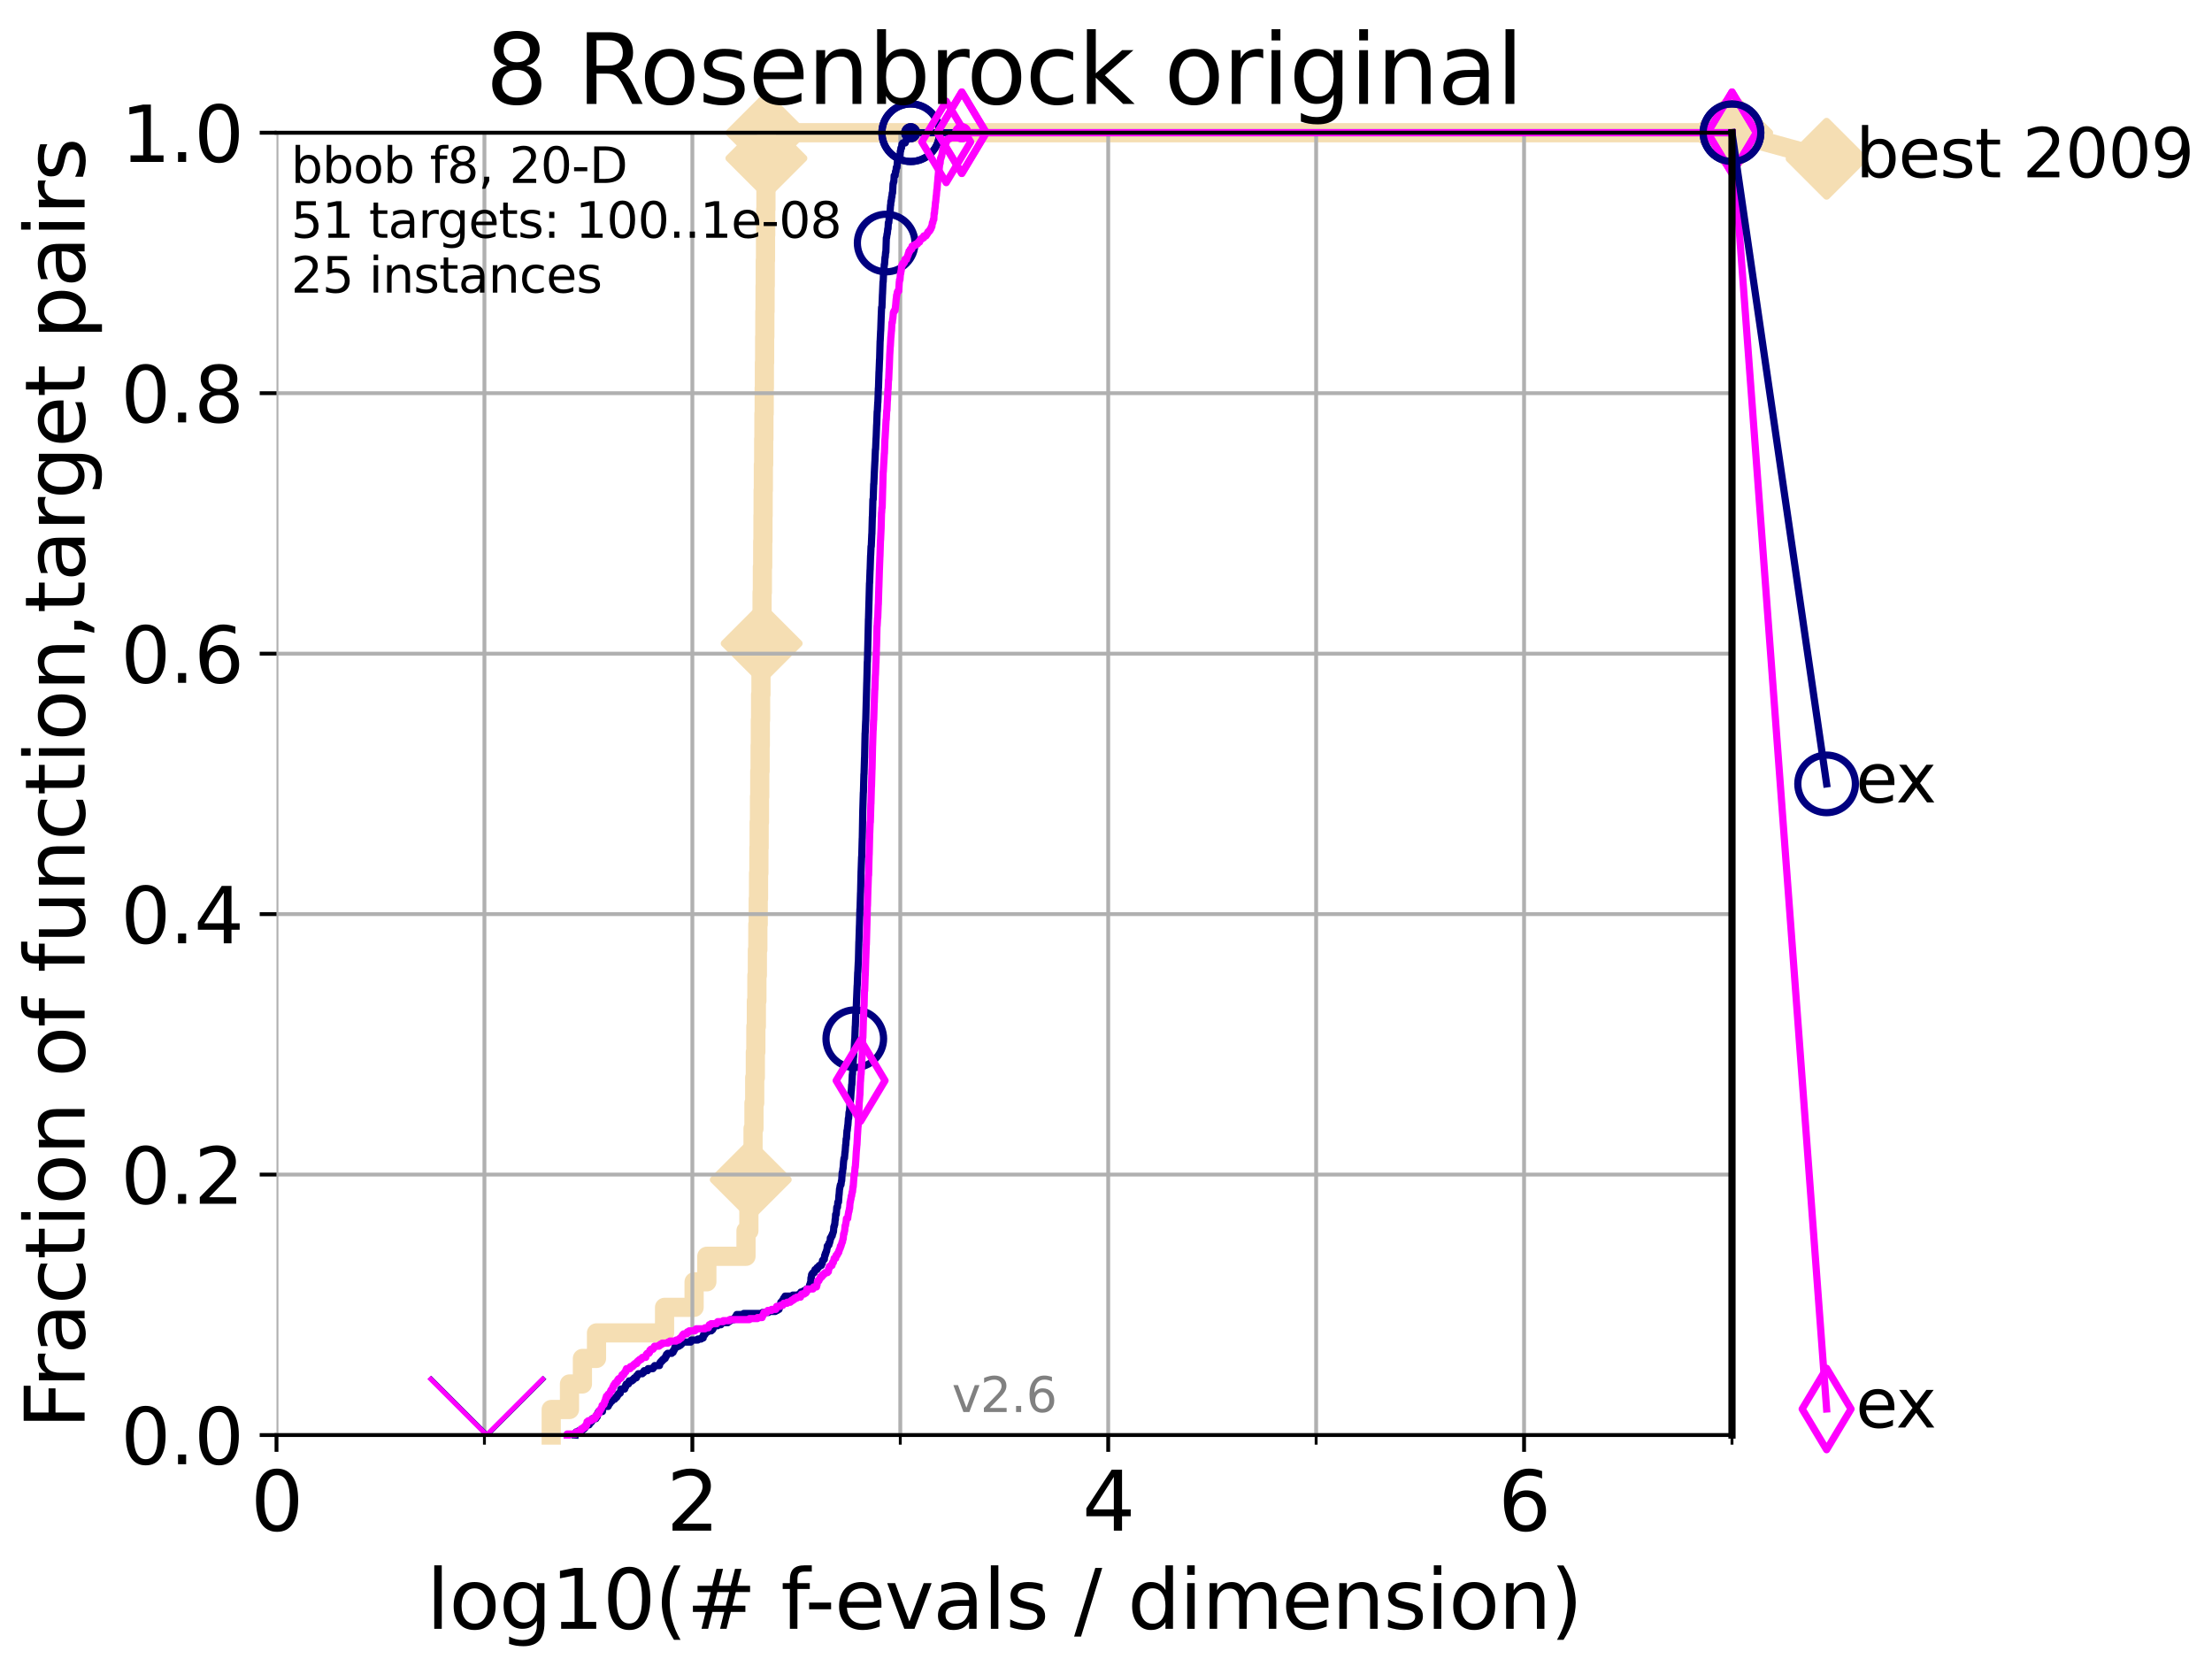 <?xml version="1.0" encoding="utf-8" standalone="no"?>
<!DOCTYPE svg PUBLIC "-//W3C//DTD SVG 1.1//EN"
  "http://www.w3.org/Graphics/SVG/1.1/DTD/svg11.dtd">
<svg xmlns:xlink="http://www.w3.org/1999/xlink" width="460.8pt" height="345.6pt" viewBox="0 0 460.8 345.6" xmlns="http://www.w3.org/2000/svg" version="1.1">
 <defs>
  <style type="text/css">*{stroke-linejoin: round; stroke-linecap: butt}</style>
 </defs>
 <g id="figure_1">
  <g id="patch_1">
   <path d="M 0 345.6 
L 460.8 345.6 
L 460.8 0 
L 0 0 
z
" style="fill: #ffffff"/>
  </g>
  <g id="axes_1">
   <g id="patch_2">
    <path d="M 57.6 298.944 
L 360.806 298.944 
L 360.806 27.648 
L 57.6 27.648 
z
" style="fill: #ffffff"/>
   </g>
   <g id="line2d_1">
    <path d="M 114.827 298.944 
L 114.827 293.624 
L 118.635 293.624 
L 118.635 288.305 
L 121.329 288.305 
L 121.329 282.985 
L 124.265 282.985 
L 124.265 277.666 
L 138.439 277.666 
L 138.439 272.346 
L 144.594 272.346 
L 144.594 267.027 
L 147.248 267.027 
L 147.248 261.707 
L 155.407 261.707 
L 155.407 256.388 
L 156.005 256.388 
L 156.005 251.068 
L 156.394 251.068 
L 156.394 245.749 
L 156.653 245.749 
L 156.653 240.429 
L 156.875 240.429 
L 156.875 235.11 
L 157.062 235.11 
L 157.062 229.79 
L 157.218 229.79 
L 157.218 224.471 
L 157.354 224.471 
L 157.354 219.151 
L 157.457 219.151 
L 157.457 213.832 
L 157.564 213.832 
L 157.564 208.512 
L 157.674 208.512 
L 157.674 203.192 
L 157.775 203.192 
L 157.775 197.873 
L 157.871 197.873 
L 157.871 192.553 
L 157.953 192.553 
L 157.953 187.234 
L 158.016 187.234 
L 158.016 181.914 
L 158.089 181.914 
L 158.089 176.595 
L 158.143 176.595 
L 158.143 171.275 
L 158.214 171.275 
L 158.214 165.956 
L 158.272 165.956 
L 158.272 160.636 
L 158.344 160.636 
L 158.344 155.317 
L 158.388 155.317 
L 158.388 149.997 
L 158.445 149.997 
L 158.445 144.678 
L 158.52 144.678 
L 158.52 139.358 
L 158.591 139.358 
L 158.591 134.039 
L 158.669 134.039 
L 158.669 128.719 
L 158.752 128.719 
L 158.752 123.4 
L 158.817 123.4 
L 158.817 118.08 
L 158.886 118.08 
L 158.886 112.76 
L 158.938 112.76 
L 158.938 107.441 
L 158.973 107.441 
L 158.973 102.121 
L 159.024 102.121 
L 159.024 96.802 
L 159.088 96.802 
L 159.088 91.482 
L 159.139 91.482 
L 159.139 86.163 
L 159.195 86.163 
L 159.195 80.843 
L 159.237 80.843 
L 159.237 75.524 
L 159.288 75.524 
L 159.288 70.204 
L 159.33 70.204 
L 159.33 64.885 
L 159.376 64.885 
L 159.376 59.565 
L 159.418 59.565 
L 159.418 54.246 
L 159.469 54.246 
L 159.469 48.926 
L 159.51 48.926 
L 159.51 43.607 
L 159.56 43.607 
L 159.56 38.287 
L 159.61 38.287 
L 159.61 32.968 
L 159.652 32.968 
L 159.652 27.648 
L 360.806 27.648 
" style="fill: none; stroke: #f5deb3; stroke-width: 4; stroke-linecap: square"/>
   </g>
   <g id="line2d_2">
    <defs>
     <path id="m50afa92d4f" d="M -0 7.778 
L 7.778 0 
L 0 -7.778 
L -7.778 -0 
z
" style="stroke: #f5deb3; stroke-width: 1.5; stroke-linejoin: miter"/>
    </defs>
    <g>
     <use xlink:href="#m50afa92d4f" x="156.394" y="245.749" style="fill: #f5deb3; stroke: #f5deb3; stroke-width: 1.5; stroke-linejoin: miter"/>
     <use xlink:href="#m50afa92d4f" x="158.669" y="134.039" style="fill: #f5deb3; stroke: #f5deb3; stroke-width: 1.5; stroke-linejoin: miter"/>
     <use xlink:href="#m50afa92d4f" x="159.652" y="32.968" style="fill: #f5deb3; stroke: #f5deb3; stroke-width: 1.5; stroke-linejoin: miter"/>
     <use xlink:href="#m50afa92d4f" x="159.652" y="27.648" style="fill: #f5deb3; stroke: #f5deb3; stroke-width: 1.5; stroke-linejoin: miter"/>
     <use xlink:href="#m50afa92d4f" x="360.806" y="27.648" style="fill: #f5deb3; stroke: #f5deb3; stroke-width: 1.5; stroke-linejoin: miter"/>
    </g>
   </g>
   <g id="line2d_3">
    <path style="fill: none; stroke: #f5deb3; stroke-width: 4; stroke-linecap: square"/>
    <g/>
   </g>
   <g id="line2d_4">
    <path d="M 360.806 27.648 
L 380.515 33.074 
" style="fill: none; stroke: #f5deb3; stroke-width: 4; stroke-linecap: square"/>
    <g>
     <use xlink:href="#m50afa92d4f" x="360.806" y="27.648" style="fill: #f5deb3; stroke: #f5deb3; stroke-width: 1.5; stroke-linejoin: miter"/>
     <use xlink:href="#m50afa92d4f" x="380.515" y="33.074" style="fill: #f5deb3; stroke: #f5deb3; stroke-width: 1.5; stroke-linejoin: miter"/>
    </g>
   </g>
   <g id="matplotlib.axis_1">
    <g id="xtick_1">
     <g id="line2d_5">
      <path d="M 57.6 298.944 
L 57.6 27.648 
" clip-path="url(#pa6b4b6163b)" style="fill: none; stroke: #b0b0b0; stroke-width: 0.8; stroke-linecap: square"/>
     </g>
     <g id="line2d_6">
      <defs>
       <path id="mda0cec5e91" d="M 0 0 
L 0 3.5 
" style="stroke: #000000; stroke-width: 0.8"/>
      </defs>
      <g>
       <use xlink:href="#mda0cec5e91" x="57.6" y="298.944" style="stroke: #000000; stroke-width: 0.8"/>
      </g>
     </g>
     <g id="text_1">
      <!-- 0 -->
      <g transform="translate(52.192 318.861)scale(0.17 -0.17)">
       <defs>
        <path id="DejaVuSans-30" d="M 2034 4250 
Q 1547 4250 1301 3770 
Q 1056 3291 1056 2328 
Q 1056 1369 1301 889 
Q 1547 409 2034 409 
Q 2525 409 2770 889 
Q 3016 1369 3016 2328 
Q 3016 3291 2770 3770 
Q 2525 4250 2034 4250 
z
M 2034 4750 
Q 2819 4750 3233 4129 
Q 3647 3509 3647 2328 
Q 3647 1150 3233 529 
Q 2819 -91 2034 -91 
Q 1250 -91 836 529 
Q 422 1150 422 2328 
Q 422 3509 836 4129 
Q 1250 4750 2034 4750 
z
" transform="scale(0.016)"/>
       </defs>
       <use xlink:href="#DejaVuSans-30"/>
      </g>
     </g>
    </g>
    <g id="xtick_2">
     <g id="line2d_7">
      <path d="M 144.23 298.944 
L 144.23 27.648 
" clip-path="url(#pa6b4b6163b)" style="fill: none; stroke: #b0b0b0; stroke-width: 0.8; stroke-linecap: square"/>
     </g>
     <g id="line2d_8">
      <g>
       <use xlink:href="#mda0cec5e91" x="144.23" y="298.944" style="stroke: #000000; stroke-width: 0.8"/>
      </g>
     </g>
     <g id="text_2">
      <!-- 2 -->
      <g transform="translate(138.822 318.861)scale(0.17 -0.17)">
       <defs>
        <path id="DejaVuSans-32" d="M 1228 531 
L 3431 531 
L 3431 0 
L 469 0 
L 469 531 
Q 828 903 1448 1529 
Q 2069 2156 2228 2338 
Q 2531 2678 2651 2914 
Q 2772 3150 2772 3378 
Q 2772 3750 2511 3984 
Q 2250 4219 1831 4219 
Q 1534 4219 1204 4116 
Q 875 4013 500 3803 
L 500 4441 
Q 881 4594 1212 4672 
Q 1544 4750 1819 4750 
Q 2544 4750 2975 4387 
Q 3406 4025 3406 3419 
Q 3406 3131 3298 2873 
Q 3191 2616 2906 2266 
Q 2828 2175 2409 1742 
Q 1991 1309 1228 531 
z
" transform="scale(0.016)"/>
       </defs>
       <use xlink:href="#DejaVuSans-32"/>
      </g>
     </g>
    </g>
    <g id="xtick_3">
     <g id="line2d_9">
      <path d="M 230.861 298.944 
L 230.861 27.648 
" clip-path="url(#pa6b4b6163b)" style="fill: none; stroke: #b0b0b0; stroke-width: 0.8; stroke-linecap: square"/>
     </g>
     <g id="line2d_10">
      <g>
       <use xlink:href="#mda0cec5e91" x="230.861" y="298.944" style="stroke: #000000; stroke-width: 0.8"/>
      </g>
     </g>
     <g id="text_3">
      <!-- 4 -->
      <g transform="translate(225.453 318.861)scale(0.17 -0.17)">
       <defs>
        <path id="DejaVuSans-34" d="M 2419 4116 
L 825 1625 
L 2419 1625 
L 2419 4116 
z
M 2253 4666 
L 3047 4666 
L 3047 1625 
L 3713 1625 
L 3713 1100 
L 3047 1100 
L 3047 0 
L 2419 0 
L 2419 1100 
L 313 1100 
L 313 1709 
L 2253 4666 
z
" transform="scale(0.016)"/>
       </defs>
       <use xlink:href="#DejaVuSans-34"/>
      </g>
     </g>
    </g>
    <g id="xtick_4">
     <g id="line2d_11">
      <path d="M 317.491 298.944 
L 317.491 27.648 
" clip-path="url(#pa6b4b6163b)" style="fill: none; stroke: #b0b0b0; stroke-width: 0.8; stroke-linecap: square"/>
     </g>
     <g id="line2d_12">
      <g>
       <use xlink:href="#mda0cec5e91" x="317.491" y="298.944" style="stroke: #000000; stroke-width: 0.8"/>
      </g>
     </g>
     <g id="text_4">
      <!-- 6 -->
      <g transform="translate(312.083 318.861)scale(0.17 -0.17)">
       <defs>
        <path id="DejaVuSans-36" d="M 2113 2584 
Q 1688 2584 1439 2293 
Q 1191 2003 1191 1497 
Q 1191 994 1439 701 
Q 1688 409 2113 409 
Q 2538 409 2786 701 
Q 3034 994 3034 1497 
Q 3034 2003 2786 2293 
Q 2538 2584 2113 2584 
z
M 3366 4563 
L 3366 3988 
Q 3128 4100 2886 4159 
Q 2644 4219 2406 4219 
Q 1781 4219 1451 3797 
Q 1122 3375 1075 2522 
Q 1259 2794 1537 2939 
Q 1816 3084 2150 3084 
Q 2853 3084 3261 2657 
Q 3669 2231 3669 1497 
Q 3669 778 3244 343 
Q 2819 -91 2113 -91 
Q 1303 -91 875 529 
Q 447 1150 447 2328 
Q 447 3434 972 4092 
Q 1497 4750 2381 4750 
Q 2619 4750 2861 4703 
Q 3103 4656 3366 4563 
z
" transform="scale(0.016)"/>
       </defs>
       <use xlink:href="#DejaVuSans-36"/>
      </g>
     </g>
    </g>
    <g id="xtick_5">
     <g id="line2d_13">
      <path d="M 100.915 298.944 
L 100.915 27.648 
" clip-path="url(#pa6b4b6163b)" style="fill: none; stroke: #b0b0b0; stroke-width: 0.8; stroke-linecap: square"/>
     </g>
     <g id="line2d_14">
      <defs>
       <path id="me7d39c32b1" d="M 0 0 
L 0 2 
" style="stroke: #000000; stroke-width: 0.6"/>
      </defs>
      <g>
       <use xlink:href="#me7d39c32b1" x="100.915" y="298.944" style="stroke: #000000; stroke-width: 0.6"/>
      </g>
     </g>
    </g>
    <g id="xtick_6">
     <g id="line2d_15">
      <path d="M 187.546 298.944 
L 187.546 27.648 
" clip-path="url(#pa6b4b6163b)" style="fill: none; stroke: #b0b0b0; stroke-width: 0.8; stroke-linecap: square"/>
     </g>
     <g id="line2d_16">
      <g>
       <use xlink:href="#me7d39c32b1" x="187.546" y="298.944" style="stroke: #000000; stroke-width: 0.6"/>
      </g>
     </g>
    </g>
    <g id="xtick_7">
     <g id="line2d_17">
      <path d="M 274.176 298.944 
L 274.176 27.648 
" clip-path="url(#pa6b4b6163b)" style="fill: none; stroke: #b0b0b0; stroke-width: 0.8; stroke-linecap: square"/>
     </g>
     <g id="line2d_18">
      <g>
       <use xlink:href="#me7d39c32b1" x="274.176" y="298.944" style="stroke: #000000; stroke-width: 0.6"/>
      </g>
     </g>
    </g>
    <g id="xtick_8">
     <g id="line2d_19">
      <path d="M 360.806 298.944 
L 360.806 27.648 
" clip-path="url(#pa6b4b6163b)" style="fill: none; stroke: #b0b0b0; stroke-width: 0.8; stroke-linecap: square"/>
     </g>
     <g id="line2d_20">
      <g>
       <use xlink:href="#me7d39c32b1" x="360.806" y="298.944" style="stroke: #000000; stroke-width: 0.6"/>
      </g>
     </g>
    </g>
    <g id="text_5">
     <!-- log10(# f-evals / dimension) -->
     <g transform="translate(88.823 339.314)scale(0.17 -0.17)">
      <defs>
       <path id="DejaVuSans-6c" d="M 603 4863 
L 1178 4863 
L 1178 0 
L 603 0 
L 603 4863 
z
" transform="scale(0.016)"/>
       <path id="DejaVuSans-6f" d="M 1959 3097 
Q 1497 3097 1228 2736 
Q 959 2375 959 1747 
Q 959 1119 1226 758 
Q 1494 397 1959 397 
Q 2419 397 2687 759 
Q 2956 1122 2956 1747 
Q 2956 2369 2687 2733 
Q 2419 3097 1959 3097 
z
M 1959 3584 
Q 2709 3584 3137 3096 
Q 3566 2609 3566 1747 
Q 3566 888 3137 398 
Q 2709 -91 1959 -91 
Q 1206 -91 779 398 
Q 353 888 353 1747 
Q 353 2609 779 3096 
Q 1206 3584 1959 3584 
z
" transform="scale(0.016)"/>
       <path id="DejaVuSans-67" d="M 2906 1791 
Q 2906 2416 2648 2759 
Q 2391 3103 1925 3103 
Q 1463 3103 1205 2759 
Q 947 2416 947 1791 
Q 947 1169 1205 825 
Q 1463 481 1925 481 
Q 2391 481 2648 825 
Q 2906 1169 2906 1791 
z
M 3481 434 
Q 3481 -459 3084 -895 
Q 2688 -1331 1869 -1331 
Q 1566 -1331 1297 -1286 
Q 1028 -1241 775 -1147 
L 775 -588 
Q 1028 -725 1275 -790 
Q 1522 -856 1778 -856 
Q 2344 -856 2625 -561 
Q 2906 -266 2906 331 
L 2906 616 
Q 2728 306 2450 153 
Q 2172 0 1784 0 
Q 1141 0 747 490 
Q 353 981 353 1791 
Q 353 2603 747 3093 
Q 1141 3584 1784 3584 
Q 2172 3584 2450 3431 
Q 2728 3278 2906 2969 
L 2906 3500 
L 3481 3500 
L 3481 434 
z
" transform="scale(0.016)"/>
       <path id="DejaVuSans-31" d="M 794 531 
L 1825 531 
L 1825 4091 
L 703 3866 
L 703 4441 
L 1819 4666 
L 2450 4666 
L 2450 531 
L 3481 531 
L 3481 0 
L 794 0 
L 794 531 
z
" transform="scale(0.016)"/>
       <path id="DejaVuSans-28" d="M 1984 4856 
Q 1566 4138 1362 3434 
Q 1159 2731 1159 2009 
Q 1159 1288 1364 580 
Q 1569 -128 1984 -844 
L 1484 -844 
Q 1016 -109 783 600 
Q 550 1309 550 2009 
Q 550 2706 781 3412 
Q 1013 4119 1484 4856 
L 1984 4856 
z
" transform="scale(0.016)"/>
       <path id="DejaVuSans-23" d="M 3272 2816 
L 2363 2816 
L 2100 1772 
L 3016 1772 
L 3272 2816 
z
M 2803 4594 
L 2478 3297 
L 3391 3297 
L 3719 4594 
L 4219 4594 
L 3897 3297 
L 4872 3297 
L 4872 2816 
L 3775 2816 
L 3519 1772 
L 4513 1772 
L 4513 1294 
L 3397 1294 
L 3072 0 
L 2572 0 
L 2894 1294 
L 1978 1294 
L 1656 0 
L 1153 0 
L 1478 1294 
L 494 1294 
L 494 1772 
L 1594 1772 
L 1856 2816 
L 850 2816 
L 850 3297 
L 1978 3297 
L 2297 4594 
L 2803 4594 
z
" transform="scale(0.016)"/>
       <path id="DejaVuSans-20" transform="scale(0.016)"/>
       <path id="DejaVuSans-66" d="M 2375 4863 
L 2375 4384 
L 1825 4384 
Q 1516 4384 1395 4259 
Q 1275 4134 1275 3809 
L 1275 3500 
L 2222 3500 
L 2222 3053 
L 1275 3053 
L 1275 0 
L 697 0 
L 697 3053 
L 147 3053 
L 147 3500 
L 697 3500 
L 697 3744 
Q 697 4328 969 4595 
Q 1241 4863 1831 4863 
L 2375 4863 
z
" transform="scale(0.016)"/>
       <path id="DejaVuSans-2d" d="M 313 2009 
L 1997 2009 
L 1997 1497 
L 313 1497 
L 313 2009 
z
" transform="scale(0.016)"/>
       <path id="DejaVuSans-65" d="M 3597 1894 
L 3597 1613 
L 953 1613 
Q 991 1019 1311 708 
Q 1631 397 2203 397 
Q 2534 397 2845 478 
Q 3156 559 3463 722 
L 3463 178 
Q 3153 47 2828 -22 
Q 2503 -91 2169 -91 
Q 1331 -91 842 396 
Q 353 884 353 1716 
Q 353 2575 817 3079 
Q 1281 3584 2069 3584 
Q 2775 3584 3186 3129 
Q 3597 2675 3597 1894 
z
M 3022 2063 
Q 3016 2534 2758 2815 
Q 2500 3097 2075 3097 
Q 1594 3097 1305 2825 
Q 1016 2553 972 2059 
L 3022 2063 
z
" transform="scale(0.016)"/>
       <path id="DejaVuSans-76" d="M 191 3500 
L 800 3500 
L 1894 563 
L 2988 3500 
L 3597 3500 
L 2284 0 
L 1503 0 
L 191 3500 
z
" transform="scale(0.016)"/>
       <path id="DejaVuSans-61" d="M 2194 1759 
Q 1497 1759 1228 1600 
Q 959 1441 959 1056 
Q 959 750 1161 570 
Q 1363 391 1709 391 
Q 2188 391 2477 730 
Q 2766 1069 2766 1631 
L 2766 1759 
L 2194 1759 
z
M 3341 1997 
L 3341 0 
L 2766 0 
L 2766 531 
Q 2569 213 2275 61 
Q 1981 -91 1556 -91 
Q 1019 -91 701 211 
Q 384 513 384 1019 
Q 384 1609 779 1909 
Q 1175 2209 1959 2209 
L 2766 2209 
L 2766 2266 
Q 2766 2663 2505 2880 
Q 2244 3097 1772 3097 
Q 1472 3097 1187 3025 
Q 903 2953 641 2809 
L 641 3341 
Q 956 3463 1253 3523 
Q 1550 3584 1831 3584 
Q 2591 3584 2966 3190 
Q 3341 2797 3341 1997 
z
" transform="scale(0.016)"/>
       <path id="DejaVuSans-73" d="M 2834 3397 
L 2834 2853 
Q 2591 2978 2328 3040 
Q 2066 3103 1784 3103 
Q 1356 3103 1142 2972 
Q 928 2841 928 2578 
Q 928 2378 1081 2264 
Q 1234 2150 1697 2047 
L 1894 2003 
Q 2506 1872 2764 1633 
Q 3022 1394 3022 966 
Q 3022 478 2636 193 
Q 2250 -91 1575 -91 
Q 1294 -91 989 -36 
Q 684 19 347 128 
L 347 722 
Q 666 556 975 473 
Q 1284 391 1588 391 
Q 1994 391 2212 530 
Q 2431 669 2431 922 
Q 2431 1156 2273 1281 
Q 2116 1406 1581 1522 
L 1381 1569 
Q 847 1681 609 1914 
Q 372 2147 372 2553 
Q 372 3047 722 3315 
Q 1072 3584 1716 3584 
Q 2034 3584 2315 3537 
Q 2597 3491 2834 3397 
z
" transform="scale(0.016)"/>
       <path id="DejaVuSans-2f" d="M 1625 4666 
L 2156 4666 
L 531 -594 
L 0 -594 
L 1625 4666 
z
" transform="scale(0.016)"/>
       <path id="DejaVuSans-64" d="M 2906 2969 
L 2906 4863 
L 3481 4863 
L 3481 0 
L 2906 0 
L 2906 525 
Q 2725 213 2448 61 
Q 2172 -91 1784 -91 
Q 1150 -91 751 415 
Q 353 922 353 1747 
Q 353 2572 751 3078 
Q 1150 3584 1784 3584 
Q 2172 3584 2448 3432 
Q 2725 3281 2906 2969 
z
M 947 1747 
Q 947 1113 1208 752 
Q 1469 391 1925 391 
Q 2381 391 2643 752 
Q 2906 1113 2906 1747 
Q 2906 2381 2643 2742 
Q 2381 3103 1925 3103 
Q 1469 3103 1208 2742 
Q 947 2381 947 1747 
z
" transform="scale(0.016)"/>
       <path id="DejaVuSans-69" d="M 603 3500 
L 1178 3500 
L 1178 0 
L 603 0 
L 603 3500 
z
M 603 4863 
L 1178 4863 
L 1178 4134 
L 603 4134 
L 603 4863 
z
" transform="scale(0.016)"/>
       <path id="DejaVuSans-6d" d="M 3328 2828 
Q 3544 3216 3844 3400 
Q 4144 3584 4550 3584 
Q 5097 3584 5394 3201 
Q 5691 2819 5691 2113 
L 5691 0 
L 5113 0 
L 5113 2094 
Q 5113 2597 4934 2840 
Q 4756 3084 4391 3084 
Q 3944 3084 3684 2787 
Q 3425 2491 3425 1978 
L 3425 0 
L 2847 0 
L 2847 2094 
Q 2847 2600 2669 2842 
Q 2491 3084 2119 3084 
Q 1678 3084 1418 2786 
Q 1159 2488 1159 1978 
L 1159 0 
L 581 0 
L 581 3500 
L 1159 3500 
L 1159 2956 
Q 1356 3278 1631 3431 
Q 1906 3584 2284 3584 
Q 2666 3584 2933 3390 
Q 3200 3197 3328 2828 
z
" transform="scale(0.016)"/>
       <path id="DejaVuSans-6e" d="M 3513 2113 
L 3513 0 
L 2938 0 
L 2938 2094 
Q 2938 2591 2744 2837 
Q 2550 3084 2163 3084 
Q 1697 3084 1428 2787 
Q 1159 2491 1159 1978 
L 1159 0 
L 581 0 
L 581 3500 
L 1159 3500 
L 1159 2956 
Q 1366 3272 1645 3428 
Q 1925 3584 2291 3584 
Q 2894 3584 3203 3211 
Q 3513 2838 3513 2113 
z
" transform="scale(0.016)"/>
       <path id="DejaVuSans-29" d="M 513 4856 
L 1013 4856 
Q 1481 4119 1714 3412 
Q 1947 2706 1947 2009 
Q 1947 1309 1714 600 
Q 1481 -109 1013 -844 
L 513 -844 
Q 928 -128 1133 580 
Q 1338 1288 1338 2009 
Q 1338 2731 1133 3434 
Q 928 4138 513 4856 
z
" transform="scale(0.016)"/>
      </defs>
      <use xlink:href="#DejaVuSans-6c"/>
      <use xlink:href="#DejaVuSans-6f" x="27.783"/>
      <use xlink:href="#DejaVuSans-67" x="88.965"/>
      <use xlink:href="#DejaVuSans-31" x="152.441"/>
      <use xlink:href="#DejaVuSans-30" x="216.064"/>
      <use xlink:href="#DejaVuSans-28" x="279.688"/>
      <use xlink:href="#DejaVuSans-23" x="318.701"/>
      <use xlink:href="#DejaVuSans-20" x="402.49"/>
      <use xlink:href="#DejaVuSans-66" x="434.277"/>
      <use xlink:href="#DejaVuSans-2d" x="463.982"/>
      <use xlink:href="#DejaVuSans-65" x="500.066"/>
      <use xlink:href="#DejaVuSans-76" x="561.59"/>
      <use xlink:href="#DejaVuSans-61" x="620.77"/>
      <use xlink:href="#DejaVuSans-6c" x="682.049"/>
      <use xlink:href="#DejaVuSans-73" x="709.832"/>
      <use xlink:href="#DejaVuSans-20" x="761.932"/>
      <use xlink:href="#DejaVuSans-2f" x="793.719"/>
      <use xlink:href="#DejaVuSans-20" x="827.41"/>
      <use xlink:href="#DejaVuSans-64" x="859.197"/>
      <use xlink:href="#DejaVuSans-69" x="922.674"/>
      <use xlink:href="#DejaVuSans-6d" x="950.457"/>
      <use xlink:href="#DejaVuSans-65" x="1047.869"/>
      <use xlink:href="#DejaVuSans-6e" x="1109.393"/>
      <use xlink:href="#DejaVuSans-73" x="1172.771"/>
      <use xlink:href="#DejaVuSans-69" x="1224.871"/>
      <use xlink:href="#DejaVuSans-6f" x="1252.654"/>
      <use xlink:href="#DejaVuSans-6e" x="1313.836"/>
      <use xlink:href="#DejaVuSans-29" x="1377.215"/>
     </g>
    </g>
   </g>
   <g id="matplotlib.axis_2">
    <g id="ytick_1">
     <g id="line2d_21">
      <path d="M 57.6 298.944 
L 360.806 298.944 
" clip-path="url(#pa6b4b6163b)" style="fill: none; stroke: #b0b0b0; stroke-width: 0.8; stroke-linecap: square"/>
     </g>
     <g id="line2d_22">
      <defs>
       <path id="me16449e168" d="M 0 0 
L -3.5 0 
" style="stroke: #000000; stroke-width: 0.8"/>
      </defs>
      <g>
       <use xlink:href="#me16449e168" x="57.6" y="298.944" style="stroke: #000000; stroke-width: 0.8"/>
      </g>
     </g>
     <g id="text_6">
      <!-- 0.0 -->
      <g transform="translate(25.155 305.023)scale(0.16 -0.16)">
       <defs>
        <path id="DejaVuSans-2e" d="M 684 794 
L 1344 794 
L 1344 0 
L 684 0 
L 684 794 
z
" transform="scale(0.016)"/>
       </defs>
       <use xlink:href="#DejaVuSans-30"/>
       <use xlink:href="#DejaVuSans-2e" x="63.623"/>
       <use xlink:href="#DejaVuSans-30" x="95.41"/>
      </g>
     </g>
    </g>
    <g id="ytick_2">
     <g id="line2d_23">
      <path d="M 57.6 244.685 
L 360.806 244.685 
" clip-path="url(#pa6b4b6163b)" style="fill: none; stroke: #b0b0b0; stroke-width: 0.8; stroke-linecap: square"/>
     </g>
     <g id="line2d_24">
      <g>
       <use xlink:href="#me16449e168" x="57.6" y="244.685" style="stroke: #000000; stroke-width: 0.8"/>
      </g>
     </g>
     <g id="text_7">
      <!-- 0.2 -->
      <g transform="translate(25.155 250.764)scale(0.16 -0.16)">
       <use xlink:href="#DejaVuSans-30"/>
       <use xlink:href="#DejaVuSans-2e" x="63.623"/>
       <use xlink:href="#DejaVuSans-32" x="95.41"/>
      </g>
     </g>
    </g>
    <g id="ytick_3">
     <g id="line2d_25">
      <path d="M 57.6 190.426 
L 360.806 190.426 
" clip-path="url(#pa6b4b6163b)" style="fill: none; stroke: #b0b0b0; stroke-width: 0.8; stroke-linecap: square"/>
     </g>
     <g id="line2d_26">
      <g>
       <use xlink:href="#me16449e168" x="57.6" y="190.426" style="stroke: #000000; stroke-width: 0.8"/>
      </g>
     </g>
     <g id="text_8">
      <!-- 0.4 -->
      <g transform="translate(25.155 196.504)scale(0.16 -0.16)">
       <use xlink:href="#DejaVuSans-30"/>
       <use xlink:href="#DejaVuSans-2e" x="63.623"/>
       <use xlink:href="#DejaVuSans-34" x="95.41"/>
      </g>
     </g>
    </g>
    <g id="ytick_4">
     <g id="line2d_27">
      <path d="M 57.6 136.166 
L 360.806 136.166 
" clip-path="url(#pa6b4b6163b)" style="fill: none; stroke: #b0b0b0; stroke-width: 0.8; stroke-linecap: square"/>
     </g>
     <g id="line2d_28">
      <g>
       <use xlink:href="#me16449e168" x="57.6" y="136.166" style="stroke: #000000; stroke-width: 0.8"/>
      </g>
     </g>
     <g id="text_9">
      <!-- 0.6 -->
      <g transform="translate(25.155 142.245)scale(0.16 -0.16)">
       <use xlink:href="#DejaVuSans-30"/>
       <use xlink:href="#DejaVuSans-2e" x="63.623"/>
       <use xlink:href="#DejaVuSans-36" x="95.41"/>
      </g>
     </g>
    </g>
    <g id="ytick_5">
     <g id="line2d_29">
      <path d="M 57.6 81.907 
L 360.806 81.907 
" clip-path="url(#pa6b4b6163b)" style="fill: none; stroke: #b0b0b0; stroke-width: 0.8; stroke-linecap: square"/>
     </g>
     <g id="line2d_30">
      <g>
       <use xlink:href="#me16449e168" x="57.6" y="81.907" style="stroke: #000000; stroke-width: 0.8"/>
      </g>
     </g>
     <g id="text_10">
      <!-- 0.8 -->
      <g transform="translate(25.155 87.986)scale(0.16 -0.16)">
       <defs>
        <path id="DejaVuSans-38" d="M 2034 2216 
Q 1584 2216 1326 1975 
Q 1069 1734 1069 1313 
Q 1069 891 1326 650 
Q 1584 409 2034 409 
Q 2484 409 2743 651 
Q 3003 894 3003 1313 
Q 3003 1734 2745 1975 
Q 2488 2216 2034 2216 
z
M 1403 2484 
Q 997 2584 770 2862 
Q 544 3141 544 3541 
Q 544 4100 942 4425 
Q 1341 4750 2034 4750 
Q 2731 4750 3128 4425 
Q 3525 4100 3525 3541 
Q 3525 3141 3298 2862 
Q 3072 2584 2669 2484 
Q 3125 2378 3379 2068 
Q 3634 1759 3634 1313 
Q 3634 634 3220 271 
Q 2806 -91 2034 -91 
Q 1263 -91 848 271 
Q 434 634 434 1313 
Q 434 1759 690 2068 
Q 947 2378 1403 2484 
z
M 1172 3481 
Q 1172 3119 1398 2916 
Q 1625 2713 2034 2713 
Q 2441 2713 2670 2916 
Q 2900 3119 2900 3481 
Q 2900 3844 2670 4047 
Q 2441 4250 2034 4250 
Q 1625 4250 1398 4047 
Q 1172 3844 1172 3481 
z
" transform="scale(0.016)"/>
       </defs>
       <use xlink:href="#DejaVuSans-30"/>
       <use xlink:href="#DejaVuSans-2e" x="63.623"/>
       <use xlink:href="#DejaVuSans-38" x="95.41"/>
      </g>
     </g>
    </g>
    <g id="ytick_6">
     <g id="line2d_31">
      <path d="M 57.6 27.648 
L 360.806 27.648 
" clip-path="url(#pa6b4b6163b)" style="fill: none; stroke: #b0b0b0; stroke-width: 0.8; stroke-linecap: square"/>
     </g>
     <g id="line2d_32">
      <g>
       <use xlink:href="#me16449e168" x="57.6" y="27.648" style="stroke: #000000; stroke-width: 0.8"/>
      </g>
     </g>
     <g id="text_11">
      <!-- 1.0 -->
      <g transform="translate(25.155 33.727)scale(0.16 -0.16)">
       <use xlink:href="#DejaVuSans-31"/>
       <use xlink:href="#DejaVuSans-2e" x="63.623"/>
       <use xlink:href="#DejaVuSans-30" x="95.41"/>
      </g>
     </g>
    </g>
    <g id="text_12">
     <!-- Fraction of function,target pairs -->
     <g transform="translate(17.62 297.681)rotate(-90)scale(0.17 -0.17)">
      <defs>
       <path id="DejaVuSans-46" d="M 628 4666 
L 3309 4666 
L 3309 4134 
L 1259 4134 
L 1259 2759 
L 3109 2759 
L 3109 2228 
L 1259 2228 
L 1259 0 
L 628 0 
L 628 4666 
z
" transform="scale(0.016)"/>
       <path id="DejaVuSans-72" d="M 2631 2963 
Q 2534 3019 2420 3045 
Q 2306 3072 2169 3072 
Q 1681 3072 1420 2755 
Q 1159 2438 1159 1844 
L 1159 0 
L 581 0 
L 581 3500 
L 1159 3500 
L 1159 2956 
Q 1341 3275 1631 3429 
Q 1922 3584 2338 3584 
Q 2397 3584 2469 3576 
Q 2541 3569 2628 3553 
L 2631 2963 
z
" transform="scale(0.016)"/>
       <path id="DejaVuSans-63" d="M 3122 3366 
L 3122 2828 
Q 2878 2963 2633 3030 
Q 2388 3097 2138 3097 
Q 1578 3097 1268 2742 
Q 959 2388 959 1747 
Q 959 1106 1268 751 
Q 1578 397 2138 397 
Q 2388 397 2633 464 
Q 2878 531 3122 666 
L 3122 134 
Q 2881 22 2623 -34 
Q 2366 -91 2075 -91 
Q 1284 -91 818 406 
Q 353 903 353 1747 
Q 353 2603 823 3093 
Q 1294 3584 2113 3584 
Q 2378 3584 2631 3529 
Q 2884 3475 3122 3366 
z
" transform="scale(0.016)"/>
       <path id="DejaVuSans-74" d="M 1172 4494 
L 1172 3500 
L 2356 3500 
L 2356 3053 
L 1172 3053 
L 1172 1153 
Q 1172 725 1289 603 
Q 1406 481 1766 481 
L 2356 481 
L 2356 0 
L 1766 0 
Q 1100 0 847 248 
Q 594 497 594 1153 
L 594 3053 
L 172 3053 
L 172 3500 
L 594 3500 
L 594 4494 
L 1172 4494 
z
" transform="scale(0.016)"/>
       <path id="DejaVuSans-75" d="M 544 1381 
L 544 3500 
L 1119 3500 
L 1119 1403 
Q 1119 906 1312 657 
Q 1506 409 1894 409 
Q 2359 409 2629 706 
Q 2900 1003 2900 1516 
L 2900 3500 
L 3475 3500 
L 3475 0 
L 2900 0 
L 2900 538 
Q 2691 219 2414 64 
Q 2138 -91 1772 -91 
Q 1169 -91 856 284 
Q 544 659 544 1381 
z
M 1991 3584 
L 1991 3584 
z
" transform="scale(0.016)"/>
       <path id="DejaVuSans-2c" d="M 750 794 
L 1409 794 
L 1409 256 
L 897 -744 
L 494 -744 
L 750 256 
L 750 794 
z
" transform="scale(0.016)"/>
       <path id="DejaVuSans-70" d="M 1159 525 
L 1159 -1331 
L 581 -1331 
L 581 3500 
L 1159 3500 
L 1159 2969 
Q 1341 3281 1617 3432 
Q 1894 3584 2278 3584 
Q 2916 3584 3314 3078 
Q 3713 2572 3713 1747 
Q 3713 922 3314 415 
Q 2916 -91 2278 -91 
Q 1894 -91 1617 61 
Q 1341 213 1159 525 
z
M 3116 1747 
Q 3116 2381 2855 2742 
Q 2594 3103 2138 3103 
Q 1681 3103 1420 2742 
Q 1159 2381 1159 1747 
Q 1159 1113 1420 752 
Q 1681 391 2138 391 
Q 2594 391 2855 752 
Q 3116 1113 3116 1747 
z
" transform="scale(0.016)"/>
      </defs>
      <use xlink:href="#DejaVuSans-46"/>
      <use xlink:href="#DejaVuSans-72" x="50.27"/>
      <use xlink:href="#DejaVuSans-61" x="91.383"/>
      <use xlink:href="#DejaVuSans-63" x="152.662"/>
      <use xlink:href="#DejaVuSans-74" x="207.643"/>
      <use xlink:href="#DejaVuSans-69" x="246.852"/>
      <use xlink:href="#DejaVuSans-6f" x="274.635"/>
      <use xlink:href="#DejaVuSans-6e" x="335.816"/>
      <use xlink:href="#DejaVuSans-20" x="399.195"/>
      <use xlink:href="#DejaVuSans-6f" x="430.982"/>
      <use xlink:href="#DejaVuSans-66" x="492.164"/>
      <use xlink:href="#DejaVuSans-20" x="527.369"/>
      <use xlink:href="#DejaVuSans-66" x="559.156"/>
      <use xlink:href="#DejaVuSans-75" x="594.361"/>
      <use xlink:href="#DejaVuSans-6e" x="657.74"/>
      <use xlink:href="#DejaVuSans-63" x="721.119"/>
      <use xlink:href="#DejaVuSans-74" x="776.1"/>
      <use xlink:href="#DejaVuSans-69" x="815.309"/>
      <use xlink:href="#DejaVuSans-6f" x="843.092"/>
      <use xlink:href="#DejaVuSans-6e" x="904.273"/>
      <use xlink:href="#DejaVuSans-2c" x="967.652"/>
      <use xlink:href="#DejaVuSans-74" x="999.439"/>
      <use xlink:href="#DejaVuSans-61" x="1038.648"/>
      <use xlink:href="#DejaVuSans-72" x="1099.928"/>
      <use xlink:href="#DejaVuSans-67" x="1139.291"/>
      <use xlink:href="#DejaVuSans-65" x="1202.768"/>
      <use xlink:href="#DejaVuSans-74" x="1264.291"/>
      <use xlink:href="#DejaVuSans-20" x="1303.5"/>
      <use xlink:href="#DejaVuSans-70" x="1335.287"/>
      <use xlink:href="#DejaVuSans-61" x="1398.764"/>
      <use xlink:href="#DejaVuSans-69" x="1460.043"/>
      <use xlink:href="#DejaVuSans-72" x="1487.826"/>
      <use xlink:href="#DejaVuSans-73" x="1528.939"/>
     </g>
    </g>
   </g>
   <g id="line2d_33">
    <defs>
     <path id="me4f928a970" d="M 0 1.5 
C 0.398 1.5 0.779 1.342 1.061 1.061 
C 1.342 0.779 1.5 0.398 1.5 0 
C 1.5 -0.398 1.342 -0.779 1.061 -1.061 
C 0.779 -1.342 0.398 -1.5 0 -1.5 
C -0.398 -1.5 -0.779 -1.342 -1.061 -1.061 
C -1.342 -0.779 -1.5 -0.398 -1.5 0 
C -1.5 0.398 -1.342 0.779 -1.061 1.061 
C -0.779 1.342 -0.398 1.5 0 1.5 
z
" style="stroke: #f5deb3"/>
    </defs>
    <g>
     <use xlink:href="#me4f928a970" x="159.652" y="27.648" style="fill: #f5deb3; stroke: #f5deb3"/>
     <use xlink:href="#me4f928a970" x="159.652" y="27.648" style="fill: #f5deb3; stroke: #f5deb3"/>
    </g>
   </g>
   <g id="line2d_34">
    <defs>
     <path id="md100766e3c" d="M 0 1.5 
C 0.398 1.5 0.779 1.342 1.061 1.061 
C 1.342 0.779 1.5 0.398 1.5 0 
C 1.5 -0.398 1.342 -0.779 1.061 -1.061 
C 0.779 -1.342 0.398 -1.5 0 -1.5 
C -0.398 -1.5 -0.779 -1.342 -1.061 -1.061 
C -1.342 -0.779 -1.5 -0.398 -1.5 0 
C -1.5 0.398 -1.342 0.779 -1.061 1.061 
C -0.779 1.342 -0.398 1.5 0 1.5 
z
" style="stroke: #000080"/>
    </defs>
    <g>
     <use xlink:href="#md100766e3c" x="189.719" y="27.648" style="fill: #000080; stroke: #000080"/>
     <use xlink:href="#md100766e3c" x="189.719" y="27.648" style="fill: #000080; stroke: #000080"/>
    </g>
   </g>
   <g id="line2d_35">
    <path d="M 119.808 298.944 
L 119.842 298.518 
L 120.013 298.518 
L 120.013 298.306 
L 120.484 298.306 
L 120.484 298.093 
L 121.202 298.093 
L 121.202 297.88 
L 121.424 297.88 
L 121.424 297.667 
L 121.707 297.667 
L 121.707 297.455 
L 121.893 297.455 
L 121.893 297.242 
L 122.046 297.242 
L 122.046 297.029 
L 122.168 297.029 
L 122.168 296.816 
L 122.737 296.816 
L 122.737 296.603 
L 122.855 296.603 
L 122.855 296.391 
L 123.059 296.391 
L 123.059 296.178 
L 123.26 296.178 
L 123.318 295.752 
L 123.375 295.752 
L 123.375 295.54 
L 124.129 295.54 
L 124.129 295.327 
L 124.265 295.327 
L 124.265 295.114 
L 124.428 295.114 
L 124.455 294.476 
L 124.562 294.476 
L 124.562 294.263 
L 124.695 294.263 
L 124.695 294.05 
L 125.502 294.05 
L 125.578 293.199 
L 125.729 293.199 
L 125.729 292.986 
L 126.685 292.986 
L 126.685 292.773 
L 126.804 292.773 
L 126.852 292.348 
L 127.087 292.348 
L 127.157 291.922 
L 127.458 291.922 
L 127.504 291.497 
L 128.045 291.497 
L 128.045 291.284 
L 128.244 291.284 
L 128.244 291.071 
L 128.485 291.071 
L 128.485 290.858 
L 128.615 290.858 
L 128.615 290.646 
L 128.744 290.646 
L 128.744 290.433 
L 128.936 290.433 
L 128.936 290.22 
L 129.209 290.22 
L 129.313 289.582 
L 129.334 289.582 
L 129.334 289.369 
L 130.127 289.369 
L 130.147 288.943 
L 130.325 288.943 
L 130.345 288.518 
L 130.462 288.518 
L 130.462 288.305 
L 130.926 288.305 
L 130.926 288.092 
L 131.059 288.092 
L 131.059 287.667 
L 131.674 287.667 
L 131.674 287.454 
L 131.929 287.454 
L 131.929 287.241 
L 132.145 287.241 
L 132.145 287.028 
L 132.569 287.028 
L 132.604 286.603 
L 132.812 286.603 
L 132.812 286.39 
L 132.967 286.39 
L 132.967 286.177 
L 133.804 286.177 
L 133.804 285.964 
L 134.064 285.964 
L 134.064 285.752 
L 134.177 285.752 
L 134.177 285.539 
L 134.901 285.539 
L 135.009 285.113 
L 136.025 285.113 
L 136.025 284.9 
L 136.199 284.9 
L 136.199 284.688 
L 136.385 284.688 
L 136.385 284.475 
L 137.386 284.475 
L 137.494 283.837 
L 137.668 283.837 
L 137.668 283.624 
L 137.88 283.624 
L 137.88 283.411 
L 138.064 283.411 
L 138.064 283.198 
L 138.323 283.198 
L 138.323 282.985 
L 138.579 282.985 
L 138.642 282.56 
L 138.806 282.56 
L 138.844 282.134 
L 139.08 282.134 
L 139.08 281.922 
L 139.95 281.922 
L 139.95 281.709 
L 140.232 281.709 
L 140.29 281.283 
L 140.451 281.283 
L 140.532 280.858 
L 140.577 280.858 
L 140.577 280.645 
L 141.018 280.645 
L 141.018 280.432 
L 141.47 280.432 
L 141.47 280.219 
L 141.794 280.219 
L 141.794 280.006 
L 142.006 280.006 
L 142.017 279.581 
L 143.879 279.581 
L 143.879 279.368 
L 143.994 279.368 
L 143.994 279.155 
L 145.371 279.155 
L 145.371 278.943 
L 146.066 278.943 
L 146.066 278.73 
L 146.488 278.73 
L 146.53 278.091 
L 146.802 278.091 
L 146.802 277.879 
L 146.949 277.879 
L 147.047 277.453 
L 147.447 277.453 
L 147.447 277.24 
L 148.17 277.24 
L 148.17 277.028 
L 148.421 277.028 
L 148.421 276.815 
L 148.556 276.815 
L 148.645 276.389 
L 148.801 276.389 
L 148.801 276.176 
L 149.482 276.176 
L 149.482 275.964 
L 150.187 275.964 
L 150.262 275.538 
L 151.612 275.538 
L 151.612 275.325 
L 151.92 275.325 
L 151.92 275.113 
L 152.255 275.113 
L 152.255 274.9 
L 152.901 274.9 
L 152.901 274.687 
L 153.06 274.687 
L 153.06 274.474 
L 153.236 274.474 
L 153.236 274.261 
L 153.352 274.261 
L 153.352 274.049 
L 153.479 274.049 
L 153.479 273.836 
L 154.918 273.836 
L 154.918 273.623 
L 158.843 273.623 
L 158.843 273.41 
L 160.094 273.41 
L 160.094 273.197 
L 161.516 273.197 
L 161.516 272.985 
L 161.924 272.985 
L 161.924 272.772 
L 162.281 272.772 
L 162.328 272.346 
L 162.421 272.346 
L 162.46 271.921 
L 162.638 271.921 
L 162.659 271.282 
L 162.998 271.282 
L 163.009 270.857 
L 163.154 270.857 
L 163.253 270.431 
L 163.424 270.431 
L 163.424 270.219 
L 163.542 270.219 
L 163.542 270.006 
L 165.149 270.006 
L 165.149 269.793 
L 166.435 269.793 
L 166.435 269.58 
L 166.772 269.58 
L 166.843 269.155 
L 167.359 269.155 
L 167.359 268.942 
L 167.762 268.942 
L 167.762 268.729 
L 168.029 268.729 
L 168.029 268.516 
L 168.498 268.516 
L 168.522 268.091 
L 168.635 268.091 
L 168.656 267.665 
L 168.753 267.665 
L 168.799 267.24 
L 168.883 267.24 
L 168.939 266.176 
L 169.014 266.176 
L 169.065 265.537 
L 169.18 265.537 
L 169.18 265.325 
L 169.356 265.325 
L 169.356 265.112 
L 169.614 265.112 
L 169.709 264.686 
L 169.777 264.686 
L 169.777 264.473 
L 170.193 264.473 
L 170.203 264.048 
L 170.515 264.048 
L 170.515 263.835 
L 170.654 263.835 
L 170.654 263.622 
L 171.098 263.622 
L 171.148 263.197 
L 171.289 263.197 
L 171.347 262.558 
L 171.518 262.558 
L 171.518 262.346 
L 171.719 262.346 
L 171.8 261.495 
L 171.919 261.495 
L 171.943 261.069 
L 172.05 261.069 
L 172.121 260.643 
L 172.198 260.643 
L 172.289 260.005 
L 172.327 260.005 
L 172.333 259.579 
L 172.493 259.579 
L 172.493 259.367 
L 172.681 259.367 
L 172.683 258.941 
L 172.811 258.941 
L 172.911 258.516 
L 172.932 258.516 
L 172.975 257.877 
L 173.139 257.877 
L 173.22 257.452 
L 173.368 257.452 
L 173.408 257.026 
L 173.488 257.026 
L 173.583 256.601 
L 173.623 256.601 
L 173.701 255.537 
L 173.774 255.537 
L 173.838 255.111 
L 173.889 255.111 
L 173.978 254.047 
L 174.024 254.047 
L 174.074 252.983 
L 174.207 252.983 
L 174.315 251.494 
L 174.457 251.494 
L 174.535 250.43 
L 174.673 250.43 
L 174.774 248.94 
L 174.794 248.94 
L 174.89 247.664 
L 174.918 247.664 
L 175.015 247.025 
L 175.062 247.025 
L 175.062 246.813 
L 175.19 246.813 
L 175.295 245.961 
L 175.338 245.961 
L 175.442 244.259 
L 175.51 244.259 
L 175.594 243.408 
L 175.626 243.408 
L 175.733 241.919 
L 175.742 241.919 
L 175.821 241.28 
L 175.918 241.28 
L 176.022 240.004 
L 176.053 240.004 
L 176.157 238.514 
L 176.193 238.514 
L 176.274 237.237 
L 176.332 237.237 
L 176.442 235.535 
L 176.488 235.535 
L 176.593 234.471 
L 176.623 234.471 
L 176.729 232.982 
L 176.784 232.982 
L 176.87 231.705 
L 176.947 231.705 
L 177.054 230.216 
L 177.09 230.216 
L 177.163 228.939 
L 177.203 228.939 
L 177.313 227.237 
L 177.337 227.237 
L 177.421 225.96 
L 177.455 225.96 
L 177.553 223.832 
L 177.587 223.832 
L 177.674 221.917 
L 177.707 221.917 
L 177.793 220.215 
L 177.825 220.215 
L 177.902 218.725 
L 177.942 218.725 
L 178.038 216.598 
L 178.064 216.598 
L 178.162 213.832 
L 178.182 213.832 
L 178.293 210.853 
L 178.338 210.853 
L 178.448 207.874 
L 178.451 207.874 
L 178.561 205.32 
L 178.576 205.32 
L 178.68 202.554 
L 178.698 202.554 
L 178.796 200.426 
L 178.815 200.426 
L 178.921 196.171 
L 178.93 196.171 
L 179.04 192.766 
L 179.046 192.766 
L 179.14 189.362 
L 179.163 189.362 
L 179.265 185.957 
L 179.275 185.957 
L 179.381 181.489 
L 179.388 181.489 
L 179.49 178.51 
L 179.513 178.51 
L 179.616 174.68 
L 179.628 174.68 
L 179.736 168.722 
L 179.739 168.722 
L 179.848 165.105 
L 179.865 165.105 
L 179.97 161.275 
L 179.99 161.275 
L 180.092 157.87 
L 180.106 157.87 
L 180.214 152.763 
L 180.228 152.763 
L 180.336 150.21 
L 180.346 150.21 
L 180.456 146.167 
L 180.459 146.167 
L 180.565 142.124 
L 180.571 142.124 
L 180.677 137.869 
L 180.697 137.869 
L 180.808 133.4 
L 180.81 133.4 
L 180.912 128.932 
L 180.923 128.932 
L 181.032 125.102 
L 181.035 125.102 
L 181.132 121.484 
L 181.15 121.484 
L 181.251 118.718 
L 181.262 118.718 
L 181.361 115.739 
L 181.375 115.739 
L 181.456 113.824 
L 181.504 113.824 
L 181.611 111.271 
L 181.627 111.271 
L 181.726 107.654 
L 181.747 107.654 
L 181.841 104.036 
L 181.902 104.036 
L 182.007 100.845 
L 182.035 100.845 
L 182.144 98.291 
L 182.146 98.291 
L 182.253 96.164 
L 182.26 96.164 
L 182.367 93.61 
L 182.399 93.61 
L 182.5 91.27 
L 182.513 91.27 
L 182.618 88.503 
L 182.631 88.503 
L 182.731 85.737 
L 182.758 85.737 
L 182.857 83.822 
L 182.876 83.822 
L 182.986 80.843 
L 183.003 80.843 
L 183.111 77.439 
L 183.123 77.439 
L 183.222 74.885 
L 183.238 74.885 
L 183.343 71.055 
L 183.355 71.055 
L 183.453 68.928 
L 183.466 68.928 
L 183.576 65.736 
L 183.578 65.736 
L 183.652 64.034 
L 183.723 64.034 
L 183.832 61.267 
L 183.84 61.267 
L 183.946 58.714 
L 183.986 58.714 
L 184.073 56.586 
L 184.129 56.586 
L 184.209 55.097 
L 184.26 55.097 
L 184.362 53.607 
L 184.406 53.607 
L 184.489 52.543 
L 184.545 52.543 
L 184.64 49.564 
L 184.685 49.564 
L 184.796 48.713 
L 184.835 48.713 
L 184.943 47.649 
L 184.994 47.649 
L 185.057 46.373 
L 185.153 46.373 
L 185.262 45.096 
L 185.274 45.096 
L 185.292 44.458 
L 185.4 44.458 
L 185.506 42.755 
L 185.542 42.755 
L 185.588 41.904 
L 185.661 41.904 
L 185.734 41.053 
L 185.79 41.053 
L 185.867 40.202 
L 185.934 40.202 
L 186.041 38.287 
L 186.078 38.287 
L 186.136 37.861 
L 186.207 37.861 
L 186.271 36.585 
L 186.475 36.585 
L 186.55 35.734 
L 186.637 35.734 
L 186.718 34.883 
L 186.852 34.883 
L 186.944 33.606 
L 186.986 33.606 
L 187.058 32.968 
L 187.168 32.968 
L 187.221 32.542 
L 187.488 32.542 
L 187.556 31.478 
L 187.612 31.478 
L 187.679 30.84 
L 187.8 30.84 
L 187.903 29.989 
L 188.058 29.989 
L 188.058 29.776 
L 188.581 29.776 
L 188.679 29.35 
L 188.78 29.35 
L 188.78 29.137 
L 188.896 29.137 
L 188.896 28.925 
L 189.06 28.925 
L 189.06 28.712 
L 189.205 28.712 
L 189.246 28.286 
L 189.348 28.286 
L 189.348 28.074 
L 189.532 28.074 
L 189.532 27.861 
L 189.719 27.861 
L 189.719 27.648 
L 360.806 27.648 
L 360.806 27.648 
" style="fill: none; stroke: #000080; stroke-width: 1.5; stroke-linecap: square"/>
   </g>
   <g id="line2d_36">
    <defs>
     <path id="mfaf3a2dd3c" d="M 0 6 
C 1.591 6 3.117 5.368 4.243 4.243 
C 5.368 3.117 6 1.591 6 0 
C 6 -1.591 5.368 -3.117 4.243 -4.243 
C 3.117 -5.368 1.591 -6 0 -6 
C -1.591 -6 -3.117 -5.368 -4.243 -4.243 
C -5.368 -3.117 -6 -1.591 -6 0 
C -6 1.591 -5.368 3.117 -4.243 4.243 
C -3.117 5.368 -1.591 6 0 6 
z
" style="stroke: #000080; stroke-width: 1.5"/>
    </defs>
    <g>
     <use xlink:href="#mfaf3a2dd3c" x="178.067" y="216.385" style="fill-opacity: 0; stroke: #000080; stroke-width: 1.5"/>
     <use xlink:href="#mfaf3a2dd3c" x="184.606" y="50.628" style="fill-opacity: 0; stroke: #000080; stroke-width: 1.5"/>
     <use xlink:href="#mfaf3a2dd3c" x="189.719" y="27.648" style="fill-opacity: 0; stroke: #000080; stroke-width: 1.5"/>
     <use xlink:href="#mfaf3a2dd3c" x="189.719" y="27.648" style="fill-opacity: 0; stroke: #000080; stroke-width: 1.5"/>
     <use xlink:href="#mfaf3a2dd3c" x="360.806" y="27.648" style="fill-opacity: 0; stroke: #000080; stroke-width: 1.5"/>
    </g>
   </g>
   <g id="line2d_37">
    <path style="fill: none; stroke: #000080; stroke-width: 1.5; stroke-linecap: square"/>
    <g/>
   </g>
   <g id="line2d_38">
    <path d="M 101.471 298.944 
" clip-path="url(#pa6b4b6163b)" style="fill: none; stroke: #000080; stroke-width: 1.5; stroke-linecap: square"/>
    <defs>
     <path id="m62c970f26a" d="M -12 12 
L 12 -12 
M -12 -12 
L 12 12 
" style="stroke: #000080"/>
    </defs>
    <g clip-path="url(#pa6b4b6163b)">
     <use xlink:href="#m62c970f26a" x="101.471" y="298.944" style="fill: #000080; stroke: #000080"/>
    </g>
   </g>
   <g id="line2d_39">
    <defs>
     <path id="m56a859f14b" d="M 0 1.5 
C 0.398 1.5 0.779 1.342 1.061 1.061 
C 1.342 0.779 1.5 0.398 1.5 0 
C 1.5 -0.398 1.342 -0.779 1.061 -1.061 
C 0.779 -1.342 0.398 -1.5 0 -1.5 
C -0.398 -1.5 -0.779 -1.342 -1.061 -1.061 
C -1.342 -0.779 -1.5 -0.398 -1.5 0 
C -1.5 0.398 -1.342 0.779 -1.061 1.061 
C -0.779 1.342 -0.398 1.5 0 1.5 
z
" style="stroke: #ff00ff"/>
    </defs>
    <g>
     <use xlink:href="#m56a859f14b" x="200.36" y="27.648" style="fill: #ff00ff; stroke: #ff00ff"/>
     <use xlink:href="#m56a859f14b" x="200.36" y="27.648" style="fill: #ff00ff; stroke: #ff00ff"/>
    </g>
   </g>
   <g id="line2d_40">
    <path d="M 118.152 298.944 
L 118.152 298.731 
L 119.911 298.731 
L 119.911 298.518 
L 120.081 298.518 
L 120.081 298.306 
L 120.748 298.306 
L 120.748 298.093 
L 120.944 298.093 
L 121.041 297.667 
L 121.393 297.667 
L 121.393 297.455 
L 121.676 297.455 
L 121.676 297.242 
L 122.016 297.242 
L 122.046 296.816 
L 122.259 296.816 
L 122.289 296.178 
L 122.559 296.178 
L 122.559 295.965 
L 123.145 295.965 
L 123.145 295.752 
L 123.432 295.752 
L 123.432 295.54 
L 123.909 295.54 
L 123.909 295.327 
L 124.074 295.327 
L 124.102 294.901 
L 124.374 294.901 
L 124.374 294.688 
L 124.508 294.688 
L 124.508 294.476 
L 124.775 294.476 
L 124.828 293.837 
L 125.064 293.837 
L 125.168 293.412 
L 125.297 293.412 
L 125.399 292.986 
L 125.425 292.986 
L 125.425 292.773 
L 125.654 292.773 
L 125.654 292.561 
L 125.83 292.561 
L 125.904 292.135 
L 125.954 292.135 
L 125.954 291.922 
L 126.078 291.922 
L 126.177 291.284 
L 126.323 291.284 
L 126.323 290.858 
L 126.614 290.858 
L 126.685 290.433 
L 126.946 290.433 
L 126.946 290.22 
L 127.087 290.22 
L 127.181 289.794 
L 127.274 289.794 
L 127.274 289.582 
L 127.55 289.582 
L 127.641 288.943 
L 127.799 288.943 
L 127.844 288.518 
L 128.023 288.518 
L 128.134 288.092 
L 128.42 288.092 
L 128.42 287.879 
L 128.636 287.879 
L 128.679 287.454 
L 128.829 287.454 
L 128.829 287.241 
L 129.146 287.241 
L 129.146 287.028 
L 129.417 287.028 
L 129.5 286.603 
L 129.582 286.603 
L 129.582 286.39 
L 129.927 286.39 
L 130.027 285.964 
L 130.187 285.964 
L 130.187 285.752 
L 130.384 285.752 
L 130.404 285.326 
L 130.502 285.326 
L 130.502 285.113 
L 131.266 285.113 
L 131.322 284.688 
L 131.784 284.688 
L 131.784 284.475 
L 132.001 284.475 
L 132.001 284.262 
L 132.252 284.262 
L 132.252 284.049 
L 132.674 284.049 
L 132.743 283.624 
L 132.984 283.624 
L 132.984 283.411 
L 133.239 283.411 
L 133.239 283.198 
L 133.59 283.198 
L 133.59 282.985 
L 133.804 282.985 
L 133.804 282.773 
L 134.527 282.773 
L 134.621 282.134 
L 134.808 282.134 
L 134.808 281.922 
L 135.192 281.922 
L 135.192 281.709 
L 135.344 281.709 
L 135.374 281.283 
L 135.584 281.283 
L 135.584 281.07 
L 136.04 281.07 
L 136.04 280.858 
L 136.199 280.858 
L 136.199 280.645 
L 136.343 280.645 
L 136.343 280.432 
L 137.305 280.432 
L 137.305 280.219 
L 137.588 280.219 
L 137.588 280.006 
L 137.959 280.006 
L 137.959 279.794 
L 139.167 279.794 
L 139.167 279.581 
L 139.556 279.581 
L 139.556 279.368 
L 140.849 279.368 
L 140.849 279.155 
L 141.393 279.155 
L 141.393 278.943 
L 141.654 278.943 
L 141.654 278.73 
L 141.943 278.73 
L 141.943 278.517 
L 142.059 278.517 
L 142.059 278.304 
L 142.186 278.304 
L 142.186 278.091 
L 142.394 278.091 
L 142.394 277.879 
L 143.086 277.879 
L 143.186 277.453 
L 143.57 277.453 
L 143.57 277.24 
L 144.759 277.24 
L 144.759 277.028 
L 145.031 277.028 
L 145.031 276.815 
L 146.868 276.815 
L 146.868 276.602 
L 147.582 276.602 
L 147.652 276.176 
L 147.754 276.176 
L 147.754 275.964 
L 148.132 275.964 
L 148.132 275.751 
L 149.288 275.751 
L 149.288 275.538 
L 149.51 275.538 
L 149.51 275.325 
L 150.674 275.325 
L 150.674 275.113 
L 151.995 275.113 
L 151.995 274.9 
L 156.131 274.9 
L 156.131 274.687 
L 157.784 274.687 
L 157.784 274.474 
L 158.761 274.474 
L 158.843 274.049 
L 158.977 274.049 
L 159.08 273.623 
L 159.135 273.623 
L 159.135 273.41 
L 159.755 273.41 
L 159.755 273.197 
L 159.935 273.197 
L 159.935 272.985 
L 160.731 272.985 
L 160.731 272.772 
L 161.61 272.772 
L 161.61 272.559 
L 161.751 272.559 
L 161.792 272.134 
L 162.535 272.134 
L 162.535 271.921 
L 163.081 271.921 
L 163.081 271.708 
L 163.26 271.708 
L 163.26 271.495 
L 163.968 271.495 
L 163.968 271.282 
L 164.632 271.282 
L 164.632 271.07 
L 164.91 271.07 
L 164.91 270.857 
L 165.263 270.857 
L 165.263 270.644 
L 165.541 270.644 
L 165.541 270.431 
L 165.975 270.431 
L 165.975 270.219 
L 166.764 270.219 
L 166.798 269.793 
L 166.976 269.793 
L 166.976 269.58 
L 167.542 269.58 
L 167.542 269.367 
L 167.883 269.367 
L 167.883 269.155 
L 168.042 269.155 
L 168.085 268.516 
L 169.369 268.516 
L 169.369 268.304 
L 169.489 268.304 
L 169.489 268.091 
L 170.094 268.091 
L 170.153 267.665 
L 170.21 267.665 
L 170.269 267.027 
L 170.325 267.027 
L 170.325 266.814 
L 170.603 266.814 
L 170.704 266.388 
L 170.842 266.388 
L 170.91 265.963 
L 171.249 265.963 
L 171.358 265.537 
L 171.63 265.537 
L 171.63 265.325 
L 171.863 265.325 
L 171.863 265.112 
L 172.382 265.112 
L 172.382 264.899 
L 172.577 264.899 
L 172.602 264.261 
L 172.736 264.261 
L 172.759 263.835 
L 173.005 263.835 
L 173.005 263.622 
L 173.322 263.622 
L 173.42 262.984 
L 173.609 262.984 
L 173.719 262.346 
L 173.76 262.346 
L 173.76 262.133 
L 174.086 262.133 
L 174.165 261.495 
L 174.391 261.495 
L 174.484 261.069 
L 174.626 261.069 
L 174.626 260.856 
L 174.742 260.856 
L 174.777 260.431 
L 174.868 260.431 
L 174.958 260.005 
L 175.05 260.005 
L 175.064 259.579 
L 175.208 259.579 
L 175.288 259.154 
L 175.333 259.154 
L 175.413 258.728 
L 175.499 258.728 
L 175.587 258.09 
L 175.654 258.09 
L 175.74 257.026 
L 175.827 257.026 
L 175.932 256.388 
L 175.965 256.388 
L 176.05 255.324 
L 176.129 255.324 
L 176.217 254.686 
L 176.245 254.686 
L 176.328 253.834 
L 176.59 253.834 
L 176.7 252.983 
L 176.712 252.983 
L 176.814 252.345 
L 176.869 252.345 
L 176.953 251.707 
L 176.996 251.707 
L 177.085 250.43 
L 177.137 250.43 
L 177.222 249.792 
L 177.268 249.792 
L 177.326 249.153 
L 177.408 249.153 
L 177.516 248.302 
L 177.585 248.302 
L 177.684 247.238 
L 177.736 247.238 
L 177.842 245.749 
L 177.85 245.749 
L 177.919 244.685 
L 178.013 244.685 
L 178.122 243.195 
L 178.168 243.195 
L 178.278 241.706 
L 178.279 241.706 
L 178.39 239.791 
L 178.398 239.791 
L 178.504 238.514 
L 178.52 238.514 
L 178.627 236.386 
L 178.633 236.386 
L 178.737 234.684 
L 178.758 234.684 
L 178.864 231.918 
L 178.9 231.918 
L 178.995 229.577 
L 179.013 229.577 
L 179.121 228.088 
L 179.137 228.088 
L 179.235 225.322 
L 179.253 225.322 
L 179.343 223.832 
L 179.375 223.832 
L 179.485 221.917 
L 179.488 221.917 
L 179.598 219.789 
L 179.606 219.789 
L 179.708 216.172 
L 179.752 216.172 
L 179.863 212.342 
L 179.874 212.342 
L 179.974 209.576 
L 180.004 209.576 
L 180.078 206.384 
L 180.128 206.384 
L 180.233 203.192 
L 180.246 203.192 
L 180.356 199.575 
L 180.362 199.575 
L 180.459 196.809 
L 180.477 196.809 
L 180.586 192.766 
L 180.59 192.766 
L 180.688 188.723 
L 180.707 188.723 
L 180.81 184.893 
L 180.821 184.893 
L 180.908 182.34 
L 180.943 182.34 
L 181.052 178.084 
L 181.066 178.084 
L 181.176 173.616 
L 181.182 173.616 
L 181.272 171.275 
L 181.308 171.275 
L 181.417 167.445 
L 181.434 167.445 
L 181.53 163.828 
L 181.549 163.828 
L 181.651 160.211 
L 181.664 160.211 
L 181.773 155.317 
L 181.779 155.317 
L 181.881 152.125 
L 181.894 152.125 
L 181.99 149.997 
L 182.008 149.997 
L 182.119 146.38 
L 182.13 146.38 
L 182.224 143.614 
L 182.253 143.614 
L 182.352 140.635 
L 182.368 140.635 
L 182.466 138.081 
L 182.479 138.081 
L 182.585 134.677 
L 182.592 134.677 
L 182.698 130.421 
L 182.724 130.421 
L 182.816 128.719 
L 182.848 128.719 
L 182.955 125.953 
L 182.971 125.953 
L 183.078 122.336 
L 183.084 122.336 
L 183.194 118.718 
L 183.196 118.718 
L 183.302 115.952 
L 183.31 115.952 
L 183.417 112.548 
L 183.435 112.548 
L 183.543 110.207 
L 183.549 110.207 
L 183.636 106.803 
L 183.662 106.803 
L 183.717 105.739 
L 183.773 105.739 
L 183.881 101.696 
L 183.885 101.696 
L 183.979 98.291 
L 184.005 98.291 
L 184.108 96.376 
L 184.12 96.376 
L 184.218 94.461 
L 184.241 94.461 
L 184.345 91.482 
L 184.362 91.482 
L 184.473 89.567 
L 184.477 89.567 
L 184.587 87.44 
L 184.624 87.44 
L 184.719 85.524 
L 184.761 85.524 
L 184.855 83.397 
L 184.873 83.397 
L 184.974 81.056 
L 185.007 81.056 
L 185.085 79.141 
L 185.127 79.141 
L 185.225 76.8 
L 185.243 76.8 
L 185.352 73.822 
L 185.357 73.822 
L 185.46 72.119 
L 185.474 72.119 
L 185.581 70.204 
L 185.599 70.204 
L 185.701 68.928 
L 185.717 68.928 
L 185.805 67.225 
L 185.883 67.225 
L 185.965 66.374 
L 185.996 66.374 
L 186.103 65.097 
L 186.185 65.097 
L 186.185 64.885 
L 186.308 64.885 
L 186.308 64.672 
L 186.465 64.672 
L 186.571 63.608 
L 186.579 63.608 
L 186.684 62.331 
L 186.707 62.331 
L 186.784 61.48 
L 186.825 61.48 
L 186.929 60.842 
L 187.029 60.842 
L 187.029 60.629 
L 187.226 60.629 
L 187.336 58.714 
L 187.364 58.714 
L 187.386 58.288 
L 187.479 58.288 
L 187.57 57.012 
L 187.624 57.012 
L 187.709 56.373 
L 187.741 56.373 
L 187.821 55.31 
L 187.986 55.31 
L 188.028 54.884 
L 188.273 54.884 
L 188.273 54.671 
L 188.414 54.671 
L 188.504 54.033 
L 188.85 54.033 
L 188.917 53.607 
L 189.001 53.607 
L 189.101 53.182 
L 189.178 53.182 
L 189.223 52.756 
L 189.334 52.756 
L 189.356 52.331 
L 189.563 52.331 
L 189.633 51.905 
L 189.928 51.905 
L 190 51.267 
L 190.385 51.267 
L 190.385 51.054 
L 190.763 51.054 
L 190.763 50.841 
L 191.124 50.841 
L 191.124 50.628 
L 191.309 50.628 
L 191.309 50.416 
L 191.579 50.416 
L 191.647 49.99 
L 191.773 49.99 
L 191.773 49.777 
L 192.079 49.777 
L 192.079 49.564 
L 192.415 49.564 
L 192.444 49.139 
L 192.912 49.139 
L 192.912 48.926 
L 193.057 48.926 
L 193.057 48.713 
L 193.204 48.713 
L 193.308 48.288 
L 193.525 48.288 
L 193.525 48.075 
L 193.704 48.075 
L 193.704 47.862 
L 193.824 47.862 
L 193.824 47.649 
L 193.948 47.649 
L 194.02 47.224 
L 194.127 47.224 
L 194.232 46.373 
L 194.333 46.373 
L 194.429 45.734 
L 194.532 45.734 
L 194.596 44.458 
L 194.664 44.458 
L 194.745 43.394 
L 194.776 43.394 
L 194.88 42.117 
L 194.917 42.117 
L 195.023 40.84 
L 195.055 40.84 
L 195.152 39.564 
L 195.19 39.564 
L 195.299 38.074 
L 195.312 38.074 
L 195.412 36.798 
L 195.425 36.798 
L 195.517 35.734 
L 195.538 35.734 
L 195.622 35.095 
L 195.66 35.095 
L 195.768 34.031 
L 195.844 34.031 
L 195.931 32.968 
L 196.036 32.968 
L 196.109 32.542 
L 196.172 32.542 
L 196.26 31.904 
L 196.293 31.904 
L 196.4 31.052 
L 196.462 31.052 
L 196.554 30.627 
L 196.783 30.627 
L 196.783 30.414 
L 196.957 30.414 
L 196.997 29.776 
L 197.112 29.776 
L 197.2 29.35 
L 197.271 29.35 
L 197.271 29.137 
L 197.411 29.137 
L 197.411 28.925 
L 197.826 28.925 
L 197.826 28.712 
L 199.812 28.712 
L 199.812 28.499 
L 199.942 28.499 
L 199.953 28.074 
L 200.358 28.074 
L 200.36 27.648 
L 360.806 27.648 
L 360.806 27.648 
" style="fill: none; stroke: #ff00ff; stroke-width: 1.5; stroke-linecap: square"/>
   </g>
   <g id="line2d_41">
    <defs>
     <path id="m5ca8100216" d="M -0 8.485 
L 5.091 0 
L 0 -8.485 
L -5.091 -0 
z
" style="stroke: #ff00ff; stroke-width: 1.5; stroke-linejoin: miter"/>
    </defs>
    <g>
     <use xlink:href="#m5ca8100216" x="179.278" y="225.109" style="fill-opacity: 0; stroke: #ff00ff; stroke-width: 1.5; stroke-linejoin: miter"/>
     <use xlink:href="#m5ca8100216" x="197.112" y="29.563" style="fill-opacity: 0; stroke: #ff00ff; stroke-width: 1.5; stroke-linejoin: miter"/>
     <use xlink:href="#m5ca8100216" x="200.36" y="27.648" style="fill-opacity: 0; stroke: #ff00ff; stroke-width: 1.5; stroke-linejoin: miter"/>
     <use xlink:href="#m5ca8100216" x="200.36" y="27.648" style="fill-opacity: 0; stroke: #ff00ff; stroke-width: 1.5; stroke-linejoin: miter"/>
     <use xlink:href="#m5ca8100216" x="360.806" y="27.648" style="fill-opacity: 0; stroke: #ff00ff; stroke-width: 1.5; stroke-linejoin: miter"/>
    </g>
   </g>
   <g id="line2d_42">
    <path style="fill: none; stroke: #ff00ff; stroke-width: 1.5; stroke-linecap: square"/>
    <g/>
   </g>
   <g id="line2d_43">
    <path d="M 101.38 298.944 
" clip-path="url(#pa6b4b6163b)" style="fill: none; stroke: #ff00ff; stroke-width: 1.5; stroke-linecap: square"/>
    <defs>
     <path id="m3be305766e" d="M -12 12 
L 12 -12 
M -12 -12 
L 12 12 
" style="stroke: #ff00ff"/>
    </defs>
    <g clip-path="url(#pa6b4b6163b)">
     <use xlink:href="#m3be305766e" x="101.38" y="298.944" style="fill: #ff00ff; stroke: #ff00ff"/>
    </g>
   </g>
   <g id="line2d_44">
    <path d="M 360.806 27.648 
L 380.515 293.518 
" style="fill: none; stroke: #ff00ff; stroke-width: 1.5; stroke-linecap: square"/>
    <g>
     <use xlink:href="#m5ca8100216" x="360.806" y="27.648" style="fill-opacity: 0; stroke: #ff00ff; stroke-width: 1.5; stroke-linejoin: miter"/>
     <use xlink:href="#m5ca8100216" x="380.515" y="293.518" style="fill-opacity: 0; stroke: #ff00ff; stroke-width: 1.5; stroke-linejoin: miter"/>
    </g>
   </g>
   <g id="line2d_45">
    <path d="M 360.806 27.648 
L 380.515 163.296 
" style="fill: none; stroke: #000080; stroke-width: 1.5; stroke-linecap: square"/>
    <g>
     <use xlink:href="#mfaf3a2dd3c" x="360.806" y="27.648" style="fill-opacity: 0; stroke: #000080; stroke-width: 1.5"/>
     <use xlink:href="#mfaf3a2dd3c" x="380.515" y="163.296" style="fill-opacity: 0; stroke: #000080; stroke-width: 1.5"/>
    </g>
   </g>
   <g id="line2d_46">
    <path d="M 360.806 298.944 
L 360.806 27.648 
" style="fill: none; stroke: #000000; stroke-width: 1.5; stroke-linecap: square"/>
   </g>
   <g id="patch_3">
    <path d="M 57.6 298.944 
L 360.806 298.944 
" style="fill: none; stroke: #000000; stroke-width: 0.8; stroke-linejoin: miter; stroke-linecap: square"/>
   </g>
   <g id="patch_4">
    <path d="M 57.6 27.648 
L 360.806 27.648 
" style="fill: none; stroke: #000000; stroke-width: 0.8; stroke-linejoin: miter; stroke-linecap: square"/>
   </g>
   <g id="text_13">
    <!-- ex -->
    <g transform="translate(386.579 297.381)scale(0.14 -0.14)">
     <defs>
      <path id="DejaVuSans-78" d="M 3513 3500 
L 2247 1797 
L 3578 0 
L 2900 0 
L 1881 1375 
L 863 0 
L 184 0 
L 1544 1831 
L 300 3500 
L 978 3500 
L 1906 2253 
L 2834 3500 
L 3513 3500 
z
" transform="scale(0.016)"/>
     </defs>
     <use xlink:href="#DejaVuSans-65"/>
     <use xlink:href="#DejaVuSans-78" x="59.773"/>
    </g>
   </g>
   <g id="text_14">
    <!-- ex -->
    <g transform="translate(386.579 167.159)scale(0.14 -0.14)">
     <use xlink:href="#DejaVuSans-65"/>
     <use xlink:href="#DejaVuSans-78" x="59.773"/>
    </g>
   </g>
   <g id="text_15">
    <!-- best 2009 -->
    <g transform="translate(386.579 36.937)scale(0.14 -0.14)">
     <defs>
      <path id="DejaVuSans-62" d="M 3116 1747 
Q 3116 2381 2855 2742 
Q 2594 3103 2138 3103 
Q 1681 3103 1420 2742 
Q 1159 2381 1159 1747 
Q 1159 1113 1420 752 
Q 1681 391 2138 391 
Q 2594 391 2855 752 
Q 3116 1113 3116 1747 
z
M 1159 2969 
Q 1341 3281 1617 3432 
Q 1894 3584 2278 3584 
Q 2916 3584 3314 3078 
Q 3713 2572 3713 1747 
Q 3713 922 3314 415 
Q 2916 -91 2278 -91 
Q 1894 -91 1617 61 
Q 1341 213 1159 525 
L 1159 0 
L 581 0 
L 581 4863 
L 1159 4863 
L 1159 2969 
z
" transform="scale(0.016)"/>
      <path id="DejaVuSans-39" d="M 703 97 
L 703 672 
Q 941 559 1184 500 
Q 1428 441 1663 441 
Q 2288 441 2617 861 
Q 2947 1281 2994 2138 
Q 2813 1869 2534 1725 
Q 2256 1581 1919 1581 
Q 1219 1581 811 2004 
Q 403 2428 403 3163 
Q 403 3881 828 4315 
Q 1253 4750 1959 4750 
Q 2769 4750 3195 4129 
Q 3622 3509 3622 2328 
Q 3622 1225 3098 567 
Q 2575 -91 1691 -91 
Q 1453 -91 1209 -44 
Q 966 3 703 97 
z
M 1959 2075 
Q 2384 2075 2632 2365 
Q 2881 2656 2881 3163 
Q 2881 3666 2632 3958 
Q 2384 4250 1959 4250 
Q 1534 4250 1286 3958 
Q 1038 3666 1038 3163 
Q 1038 2656 1286 2365 
Q 1534 2075 1959 2075 
z
" transform="scale(0.016)"/>
     </defs>
     <use xlink:href="#DejaVuSans-62"/>
     <use xlink:href="#DejaVuSans-65" x="63.477"/>
     <use xlink:href="#DejaVuSans-73" x="125"/>
     <use xlink:href="#DejaVuSans-74" x="177.1"/>
     <use xlink:href="#DejaVuSans-20" x="216.309"/>
     <use xlink:href="#DejaVuSans-32" x="248.096"/>
     <use xlink:href="#DejaVuSans-30" x="311.719"/>
     <use xlink:href="#DejaVuSans-30" x="375.342"/>
     <use xlink:href="#DejaVuSans-39" x="438.965"/>
    </g>
   </g>
   <g id="text_16">
    <!-- bbob f8, 20-D -->
    <g transform="translate(60.632 38.111)scale(0.102 -0.102)">
     <defs>
      <path id="DejaVuSans-44" d="M 1259 4147 
L 1259 519 
L 2022 519 
Q 2988 519 3436 956 
Q 3884 1394 3884 2338 
Q 3884 3275 3436 3711 
Q 2988 4147 2022 4147 
L 1259 4147 
z
M 628 4666 
L 1925 4666 
Q 3281 4666 3915 4102 
Q 4550 3538 4550 2338 
Q 4550 1131 3912 565 
Q 3275 0 1925 0 
L 628 0 
L 628 4666 
z
" transform="scale(0.016)"/>
     </defs>
     <use xlink:href="#DejaVuSans-62"/>
     <use xlink:href="#DejaVuSans-62" x="63.477"/>
     <use xlink:href="#DejaVuSans-6f" x="126.953"/>
     <use xlink:href="#DejaVuSans-62" x="188.135"/>
     <use xlink:href="#DejaVuSans-20" x="251.611"/>
     <use xlink:href="#DejaVuSans-66" x="283.398"/>
     <use xlink:href="#DejaVuSans-38" x="318.604"/>
     <use xlink:href="#DejaVuSans-2c" x="382.227"/>
     <use xlink:href="#DejaVuSans-20" x="414.014"/>
     <use xlink:href="#DejaVuSans-32" x="445.801"/>
     <use xlink:href="#DejaVuSans-30" x="509.424"/>
     <use xlink:href="#DejaVuSans-2d" x="573.047"/>
     <use xlink:href="#DejaVuSans-44" x="609.131"/>
    </g>
    <!-- 51 targets: 100..1e-08 -->
    <g transform="translate(60.632 49.533)scale(0.102 -0.102)">
     <defs>
      <path id="DejaVuSans-35" d="M 691 4666 
L 3169 4666 
L 3169 4134 
L 1269 4134 
L 1269 2991 
Q 1406 3038 1543 3061 
Q 1681 3084 1819 3084 
Q 2600 3084 3056 2656 
Q 3513 2228 3513 1497 
Q 3513 744 3044 326 
Q 2575 -91 1722 -91 
Q 1428 -91 1123 -41 
Q 819 9 494 109 
L 494 744 
Q 775 591 1075 516 
Q 1375 441 1709 441 
Q 2250 441 2565 725 
Q 2881 1009 2881 1497 
Q 2881 1984 2565 2268 
Q 2250 2553 1709 2553 
Q 1456 2553 1204 2497 
Q 953 2441 691 2322 
L 691 4666 
z
" transform="scale(0.016)"/>
      <path id="DejaVuSans-3a" d="M 750 794 
L 1409 794 
L 1409 0 
L 750 0 
L 750 794 
z
M 750 3309 
L 1409 3309 
L 1409 2516 
L 750 2516 
L 750 3309 
z
" transform="scale(0.016)"/>
     </defs>
     <use xlink:href="#DejaVuSans-35"/>
     <use xlink:href="#DejaVuSans-31" x="63.623"/>
     <use xlink:href="#DejaVuSans-20" x="127.246"/>
     <use xlink:href="#DejaVuSans-74" x="159.033"/>
     <use xlink:href="#DejaVuSans-61" x="198.242"/>
     <use xlink:href="#DejaVuSans-72" x="259.521"/>
     <use xlink:href="#DejaVuSans-67" x="298.885"/>
     <use xlink:href="#DejaVuSans-65" x="362.361"/>
     <use xlink:href="#DejaVuSans-74" x="423.885"/>
     <use xlink:href="#DejaVuSans-73" x="463.094"/>
     <use xlink:href="#DejaVuSans-3a" x="515.193"/>
     <use xlink:href="#DejaVuSans-20" x="548.885"/>
     <use xlink:href="#DejaVuSans-31" x="580.672"/>
     <use xlink:href="#DejaVuSans-30" x="644.295"/>
     <use xlink:href="#DejaVuSans-30" x="707.918"/>
     <use xlink:href="#DejaVuSans-2e" x="771.541"/>
     <use xlink:href="#DejaVuSans-2e" x="803.328"/>
     <use xlink:href="#DejaVuSans-31" x="835.115"/>
     <use xlink:href="#DejaVuSans-65" x="898.738"/>
     <use xlink:href="#DejaVuSans-2d" x="960.262"/>
     <use xlink:href="#DejaVuSans-30" x="996.346"/>
     <use xlink:href="#DejaVuSans-38" x="1059.969"/>
    </g>
    <!-- 25 instances -->
    <g transform="translate(60.632 60.955)scale(0.102 -0.102)">
     <use xlink:href="#DejaVuSans-32"/>
     <use xlink:href="#DejaVuSans-35" x="63.623"/>
     <use xlink:href="#DejaVuSans-20" x="127.246"/>
     <use xlink:href="#DejaVuSans-69" x="159.033"/>
     <use xlink:href="#DejaVuSans-6e" x="186.816"/>
     <use xlink:href="#DejaVuSans-73" x="250.195"/>
     <use xlink:href="#DejaVuSans-74" x="302.295"/>
     <use xlink:href="#DejaVuSans-61" x="341.504"/>
     <use xlink:href="#DejaVuSans-6e" x="402.783"/>
     <use xlink:href="#DejaVuSans-63" x="466.162"/>
     <use xlink:href="#DejaVuSans-65" x="521.143"/>
     <use xlink:href="#DejaVuSans-73" x="582.666"/>
    </g>
   </g>
   <g id="text_17">
    <!-- v2.6 -->
    <g style="fill: #808080" transform="translate(198.292 294.151)scale(0.1 -0.1)">
     <use xlink:href="#DejaVuSans-76"/>
     <use xlink:href="#DejaVuSans-32" x="59.18"/>
     <use xlink:href="#DejaVuSans-2e" x="122.803"/>
     <use xlink:href="#DejaVuSans-36" x="154.59"/>
    </g>
   </g>
   <g id="text_18">
    <!-- 8 Rosenbrock original -->
    <g transform="translate(101.147 21.648)scale(0.2 -0.2)">
     <defs>
      <path id="DejaVuSans-52" d="M 2841 2188 
Q 3044 2119 3236 1894 
Q 3428 1669 3622 1275 
L 4263 0 
L 3584 0 
L 2988 1197 
Q 2756 1666 2539 1819 
Q 2322 1972 1947 1972 
L 1259 1972 
L 1259 0 
L 628 0 
L 628 4666 
L 2053 4666 
Q 2853 4666 3247 4331 
Q 3641 3997 3641 3322 
Q 3641 2881 3436 2590 
Q 3231 2300 2841 2188 
z
M 1259 4147 
L 1259 2491 
L 2053 2491 
Q 2509 2491 2742 2702 
Q 2975 2913 2975 3322 
Q 2975 3731 2742 3939 
Q 2509 4147 2053 4147 
L 1259 4147 
z
" transform="scale(0.016)"/>
      <path id="DejaVuSans-6b" d="M 581 4863 
L 1159 4863 
L 1159 1991 
L 2875 3500 
L 3609 3500 
L 1753 1863 
L 3688 0 
L 2938 0 
L 1159 1709 
L 1159 0 
L 581 0 
L 581 4863 
z
" transform="scale(0.016)"/>
     </defs>
     <use xlink:href="#DejaVuSans-38"/>
     <use xlink:href="#DejaVuSans-20" x="63.623"/>
     <use xlink:href="#DejaVuSans-52" x="95.41"/>
     <use xlink:href="#DejaVuSans-6f" x="160.393"/>
     <use xlink:href="#DejaVuSans-73" x="221.574"/>
     <use xlink:href="#DejaVuSans-65" x="273.674"/>
     <use xlink:href="#DejaVuSans-6e" x="335.197"/>
     <use xlink:href="#DejaVuSans-62" x="398.576"/>
     <use xlink:href="#DejaVuSans-72" x="462.053"/>
     <use xlink:href="#DejaVuSans-6f" x="500.916"/>
     <use xlink:href="#DejaVuSans-63" x="562.098"/>
     <use xlink:href="#DejaVuSans-6b" x="617.078"/>
     <use xlink:href="#DejaVuSans-20" x="674.988"/>
     <use xlink:href="#DejaVuSans-6f" x="706.775"/>
     <use xlink:href="#DejaVuSans-72" x="767.957"/>
     <use xlink:href="#DejaVuSans-69" x="809.07"/>
     <use xlink:href="#DejaVuSans-67" x="836.854"/>
     <use xlink:href="#DejaVuSans-69" x="900.33"/>
     <use xlink:href="#DejaVuSans-6e" x="928.113"/>
     <use xlink:href="#DejaVuSans-61" x="991.492"/>
     <use xlink:href="#DejaVuSans-6c" x="1052.771"/>
    </g>
   </g>
  </g>
 </g>
 <defs>
  <clipPath id="pa6b4b6163b">
   <rect x="57.6" y="27.648" width="303.206" height="271.296"/>
  </clipPath>
 </defs>
</svg>
